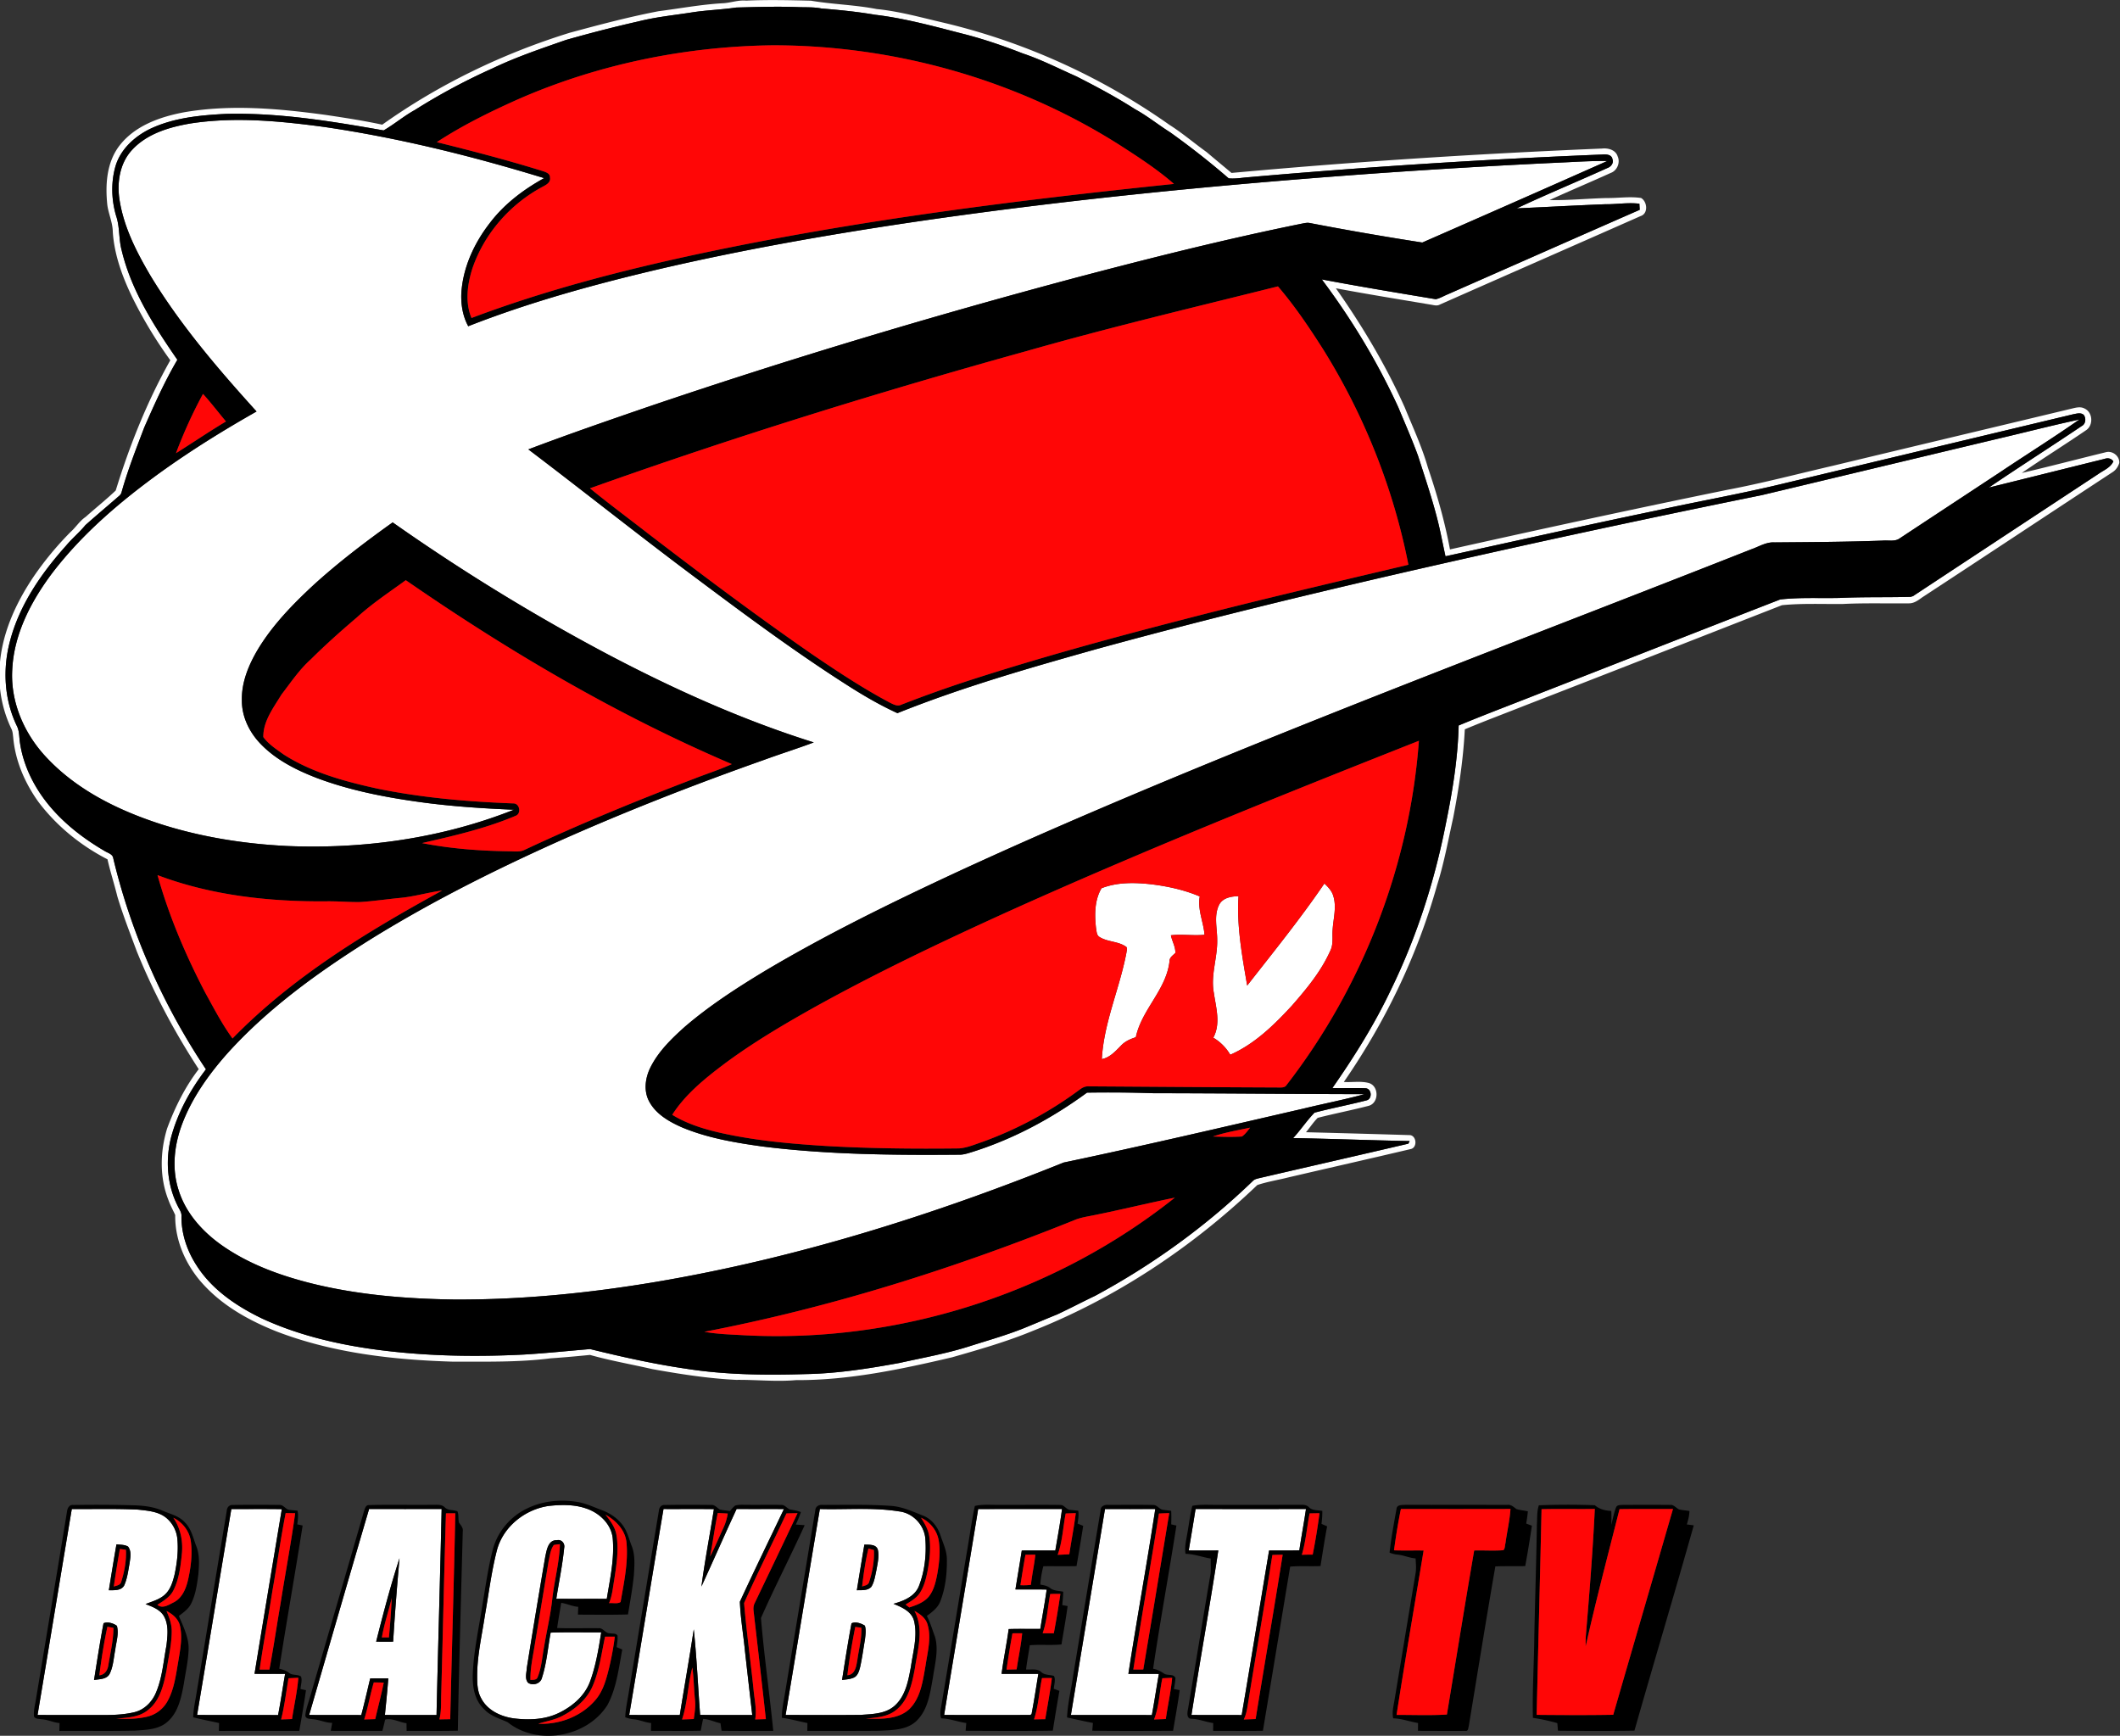 <svg width="200mm" height="618.86" viewBox="0 0 200 163.74" xmlns="http://www.w3.org/2000/svg">
    <rect x="0" y="0" width="200" height="163.74" fill="#333333" stroke="none"/>
    <g fill="#fff">
        <path d="M68.1.31c.774-.017 1.512-.327 2.294-.252 2.041-.09 4.082-.044 6.121.008 2.05.351 4.145.387 6.19.788 2.167.214 4.266.817 6.38 1.303 7.6 1.809 14.838 5.104 21.22 9.607 1.235.78 2.344 1.735 3.53 2.585.777.662 1.565 1.309 2.347 1.964 11.627-1.069 23.283-1.813 34.945-2.3.573-.067 1.291.12 1.481.736.268.583-.044 1.348-.654 1.564-1.918.87-3.862 1.685-5.777 2.561 1.807.032 3.611-.148 5.418-.194 1.071.014 2.154-.163 3.22-.005.591.331.705 1.468-.04 1.707-6.31 2.789-12.63 5.557-18.938 8.347-.277.16-.589.046-.877.005-2.98-.502-5.963-.984-8.934-1.54 2.491 3.543 4.723 7.279 6.496 11.235.768 1.878 1.629 3.728 2.188 5.682.855 2.525 1.596 5.093 2.079 7.717 8.693-1.945 17.4-3.83 26.129-5.615 3.343-.63 6.635-1.498 9.948-2.265 7.468-1.795 14.94-3.57 22.41-5.362.452-.099.957-.289 1.4-.038.77.368.825 1.593.106 2.047-2 1.366-4.057 2.65-6.05 4.022 2.637-.614 5.261-1.307 7.895-1.948.636-.2 1.35.34 1.305 1.006-.108.342-.316.66-.622.855-5.996 3.93-11.97 7.894-17.967 11.82-.362.262-.749.555-1.214.565-2.091.026-4.184-.046-6.272.06-1.917.021-3.839-.075-5.748.114-8.071 3.156-16.139 6.323-24.22 9.453-1.9.754-3.815 1.467-5.7 2.256-.141 2.795-.56 5.567-1.091 8.314-.475 2.128-.858 4.28-1.518 6.364-1.86 6.637-4.887 12.92-8.804 18.587.785.054 1.599-.108 2.365.102.967.292.958 1.884-.022 2.15-1.593.413-3.212.726-4.807 1.134-.413.412-.73.91-1.106 1.356 3.28.083 6.557.174 9.835.274.618.108.677 1.2.027 1.318-3.827.903-7.662 1.77-11.49 2.662-.986.25-2.002.406-2.966.729-6.127 5.862-13.325 10.654-21.224 13.775-2.46 1.013-5.024 1.746-7.579 2.477-4.826 1.13-9.732 2.174-14.712 2.149-1.881.168-3.764-.046-5.646-.024-2.66-.13-5.299-.544-7.918-1.015-1.958-.45-3.939-.792-5.872-1.337-1.233.123-2.473.236-3.713.32-3.035.385-6.096.307-9.15.318-5.652-.168-11.386-.805-16.701-2.849-2.474-.982-4.88-2.298-6.731-4.243-1.734-1.792-2.875-4.227-2.837-6.745-.217-.47-.466-.925-.64-1.412-.848-2.144-.791-4.563-.124-6.75.737-1.986 1.685-3.91 2.983-5.594-2.295-3.52-4.277-7.245-5.854-11.142-.635-1.713-1.305-3.417-1.828-5.168-.285-1.168-.663-2.31-.925-3.485-2.525-1.297-4.795-3.14-6.51-5.409-1.288-1.792-2.199-3.898-2.387-6.11-.034-.262-.044-.533-.16-.773a11.671 11.671 0 0 1-1.13-5.644c.132-3.172 1.478-6.154 3.23-8.75a30.247 30.247 0 0 1 3.479-4.2c.5-.445.851-1.036 1.412-1.413.94-.84 1.93-1.626 2.842-2.493 1.309-4.25 2.966-8.408 5.15-12.287a41.23 41.23 0 0 1-3.626-6.02c-.916-1.91-1.656-3.945-1.8-6.074-.005-.874-.393-1.68-.514-2.537-.204-1.924-.075-4.04 1.154-5.628 1.47-1.895 3.865-2.721 6.141-3.144 4.406-.75 8.907-.337 13.305.26 1.784.266 3.57.54 5.334.92 5.374-3.825 11.393-6.718 17.686-8.671 2.775-.75 5.556-1.49 8.379-2.032 1.99-.254 3.967-.627 5.973-.747m1.353.4c-1.371.203-2.763.24-4.133.452-1.707.271-3.433.434-5.11.86-2.289.512-4.556 1.11-6.813 1.745-2.334.816-4.685 1.606-6.919 2.675a58.799 58.799 0 0 0-7.345 3.936c-1.03.565-1.928 1.337-2.942 1.923-4.902-.862-9.86-1.682-14.859-1.56-2.448.126-4.968.36-7.21 1.434-1.45.72-2.764 1.92-3.23 3.515-.433 1.522-.382 3.168.067 4.682.356 1.045.233 2.176.519 3.238.91 3.803 3.061 7.15 5.257 10.329-1.202 2.045-2.174 4.213-3.127 6.384-.76 2.005-1.549 4.005-2.129 6.071a.657.657 0 0 1-.226.373c-1.062.925-2.142 1.832-3.196 2.767-.56.688-1.254 1.254-1.82 1.937C3.91 54.068 1.846 57.04.95 60.451c-.71 2.632-.56 5.53.63 8.003.221.422.228.902.273 1.363.202 1.694.845 3.315 1.756 4.75 1.527 2.408 3.793 4.258 6.23 5.688.308.208.803.29.852.728 1.693 7.082 4.698 13.835 8.74 19.887-1.465 1.916-2.66 4.073-3.288 6.411-.546 2.148-.381 4.487.623 6.477.135.3.367.577.356.925-.031 1.659.519 3.298 1.419 4.68 1.464 2.31 3.818 3.883 6.243 5.043 3.129 1.436 6.5 2.278 9.896 2.79 4.87.72 9.81.83 14.72.582 2.093-.122 4.184-.343 6.273-.517 2.958.724 5.943 1.396 8.962 1.838 3.765.6 7.591.634 11.394.52 2.969-.052 5.91-.518 8.828-1.05 2.216-.493 4.458-.887 6.626-1.581 1.842-.586 3.712-1.105 5.495-1.857.922-.378 1.838-.769 2.76-1.142 1.205-.562 2.382-1.185 3.583-1.757 5.417-2.922 10.453-6.56 14.881-10.839.146-.15.358-.198.555-.248 4.701-1.092 9.408-2.163 14.108-3.262.031-.06.092-.186.124-.247-3.665-.066-7.325-.215-10.99-.28.707-.767 1.287-1.653 2.014-2.398 1.632-.428 3.295-.741 4.928-1.166.543-.155.466-1.096-.106-1.133-1.046-.047-2.091.005-3.137-.024 2.082-2.98 4.015-6.075 5.568-9.365 2.375-4.886 4.058-10.105 5.108-15.434.638-3.094 1.159-6.234 1.236-9.399 2.487-1.037 5.013-1.983 7.519-2.976 7.607-2.965 15.205-5.955 22.813-8.913 1.852-.21 3.731-.1 5.596-.143 2.232-.103 4.47-.045 6.705-.103.056-.018.166-.049.222-.065 5.822-3.84 11.647-7.677 17.473-11.513.506-.36 1.165-.602 1.437-1.205-.203-.278-.514-.344-.827-.234-3.642.901-7.281 1.81-10.923 2.71 2.894-1.968 5.852-3.845 8.755-5.801.389-.193.442-.727.199-1.055-.276-.246-.666-.12-.983-.063-9.062 2.165-18.122 4.333-27.182 6.498-4.033.984-8.127 1.699-12.18 2.592-6.636 1.378-13.248 2.861-19.867 4.31-.251-1.121-.455-2.252-.734-3.366-.517-2.058-1.2-4.07-1.848-6.09-.564-1.552-1.232-3.061-1.864-4.586-1.958-4.273-4.4-8.319-7.221-12.076 3.574.675 7.163 1.27 10.751 1.867.403-.088.762-.314 1.143-.468 6.033-2.653 12.06-5.323 18.098-7.966a23.436 23.436 0 0 1-.031-.573c-1.079-.135-2.152.064-3.23.048-2.781.108-5.56.264-8.341.389 2.823-1.326 5.708-2.52 8.552-3.806.334-.116.616-.464.478-.83-.08-.47-.625-.47-.994-.441a710.326 710.326 0 0 0-33.26 2.133c-.648.04-1.306.179-1.952.112a75.04 75.04 0 0 0-5.53-4.346c-1.116-.705-2.146-1.544-3.308-2.178-1.779-1.14-3.644-2.134-5.525-3.09-1.677-.743-3.315-1.586-5.057-2.166-1.89-.74-3.812-1.398-5.782-1.889-2.7-.694-5.402-1.436-8.175-1.763C80.866 1.102 79.18.939 77.49.8c-.76-.152-1.536-.096-2.304-.134C73.276.6 71.363.66 69.452.71z"/>
        <path d="M17.949 11.65c4.19-.652 8.453-.235 12.628.323 7.036 1.031 13.96 2.748 20.755 4.83-1.955 1.082-3.778 2.455-5.134 4.25-1.481 1.908-2.539 4.214-2.679 6.648-.039 1.055.143 2.138.653 3.072 5.954-2.334 12.143-4.016 18.366-5.469 7.541-1.743 15.167-3.09 22.82-4.238 14.58-2.168 29.262-3.613 43.962-4.676 6.115-.434 12.232-.8 18.355-1.077 1.317-.064 2.637-.143 3.957-.125-5.81 2.583-11.631 5.14-17.453 7.691a298.939 298.939 0 0 1-10.643-1.846c-.265-.046-.527.033-.783.077-7.141 1.45-14.21 3.227-21.255 5.085C87.842 29.838 74.296 33.9 60.914 38.45c-3.704 1.277-7.408 2.552-11.07 3.942 5.18 3.92 10.258 7.977 15.462 11.868 4.92 3.683 9.857 7.362 15.056 10.648 1.386.868 2.809 1.685 4.3 2.364 6.113-2.45 12.457-4.266 18.79-6.046 13.738-3.77 27.623-6.979 41.533-10.046a1396.949 1396.949 0 0 1 21.22-4.474c7.393-1.762 14.786-3.535 22.18-5.298 2.597-.604 5.179-1.276 7.785-1.836-2.457 1.718-5.006 3.31-7.497 4.98-3.149 2.076-6.301 4.148-9.449 6.228-.465.34-1.08.161-1.613.216-3.395.126-6.795.141-10.192.17-.8-.054-1.495.407-2.224.658-18.907 7.461-37.943 14.606-56.695 22.459-6.176 2.591-12.325 5.251-18.404 8.068-6.082 2.834-12.121 5.787-17.894 9.215-2.639 1.593-5.24 3.273-7.584 5.281-1.241 1.11-2.475 2.3-3.235 3.803-.513 1-.69 2.259-.127 3.276.644 1.185 1.876 1.887 3.07 2.414 2.407 1.011 5.004 1.445 7.575 1.806 6.155.77 12.37.83 18.567.777.413.014.81-.122 1.202-.241 3.917-1.224 7.576-3.192 10.878-5.613 2.082-.027 4.168-.022 6.25.054 6.645.01 13.29.077 19.932.091-1.909.522-3.859.897-5.784 1.367-7.524 1.732-15.045 3.497-22.602 5.084-12.4 4.989-25.238 9.019-38.435 11.254-6.309 1.061-12.7 1.703-19.101 1.666-4.46-.065-8.941-.426-13.285-1.485-2.851-.706-5.673-1.698-8.138-3.319-2.024-1.318-3.816-3.18-4.541-5.532-.663-2.044-.4-4.279.354-6.26.936-2.455 2.486-4.623 4.215-6.58 3.796-4.222 8.438-7.581 13.219-10.6 5.718-3.574 11.756-6.612 17.9-9.377 6.402-2.862 12.937-5.414 19.546-7.751 1.556-.57 3.141-1.064 4.693-1.648-6.764-2.125-13.253-5.045-19.516-8.351a189.502 189.502 0 0 1-20.21-12.404c-2.562 1.828-5.072 3.736-7.404 5.85-1.983 1.837-3.903 3.797-5.31 6.124-.868 1.461-1.56 3.113-1.512 4.844-.003 1.538.723 3.006 1.784 4.094 1.451 1.503 3.362 2.457 5.29 3.201 3.143 1.18 6.46 1.822 9.778 2.276 2.922.403 5.866.591 8.811.716-6.757 2.68-14.11 3.723-21.357 3.424-4.041-.198-8.076-.828-11.935-2.057-3.988-1.287-7.914-3.202-10.81-6.303-2.062-2.182-3.377-5.147-3.23-8.182.135-3.434 1.8-6.594 3.834-9.283 2.856-3.715 6.47-6.768 10.255-9.497 2.874-2.061 5.887-3.925 8.963-5.67-3.63-4.008-7.175-8.145-9.99-12.78-1.295-2.194-2.494-4.52-2.917-7.06-.292-1.675-.025-3.564 1.174-4.846 1.407-1.524 3.497-2.137 5.48-2.48z"/>
        <path d="M103.918 83.79c1.504-.592 3.184-.55 4.767-.366 1.538.193 3.07.533 4.5 1.141-.227 1.237.353 2.397.449 3.612-1.055.11-2.116-.076-3.171.05.108.561.442 1.081.418 1.665-.236.243-.57.428-.553.816-.314 2.684-2.627 4.532-3.176 7.136-.514.166-1.025.388-1.398.791-.52.527-1.044 1.124-1.809 1.274.193-3.465 1.687-6.666 2.323-10.047.017-.196.147-.483-.094-.594-.734-.483-1.69-.41-2.433-.873-.298-.16-.28-.544-.341-.831-.143-1.267-.148-2.645.518-3.775zM117.66 92.972c2.474-3.17 5.018-6.3 7.282-9.631.346.33.699.69.837 1.165.337 1.055.003 2.15-.06 3.22-.052.66.091 1.36-.226 1.974-.862 1.933-2.23 3.579-3.611 5.159-1.68 1.825-3.518 3.626-5.819 4.637a4.508 4.508 0 0 0-1.6-1.609c.718-1.329.25-2.841.049-4.237-.314-1.669.354-3.309.318-4.98.006-1.108-.34-2.297.191-3.338.348-.65 1.15-.782 1.82-.792-.179 2.839.343 5.646.818 8.432zM51.802 142.053c1.168-.12 2.389-.145 3.511.25 1.228.41 2.342 1.453 2.49 2.79.177 1.928-.253 3.837-.559 5.73-1.587-.01-3.175.007-4.763-.009.252-1.593.581-3.176.743-4.78.099-.433-.24-.846-.69-.744-.835-.033-.96.955-1.096 1.57-.598 3.484-1.174 6.97-1.736 10.46-.016.463-.23 1.051.133 1.433.46.283 1.166.071 1.295-.487.445-1.378.556-2.839.818-4.257 1.59-.058 3.18-.013 4.77-.024-.246 1.563-.505 3.141-1.052 4.632-.511 1.395-1.729 2.403-3.044 3.014-1.296.596-2.771.638-4.165.466-1.213-.17-2.478-.759-3.061-1.89-.386-.685-.384-1.493-.38-2.253.022-1.883.453-3.724.73-5.577.365-2.049.612-4.121 1.133-6.138.59-2.234 2.666-3.878 4.923-4.186zM6.773 142.35c2.084.017 4.172-.046 6.255.056.922.102 1.936.174 2.678.795a2.964 2.964 0 0 1 1.033 2.039c.094 1.102-.038 2.215-.27 3.293-.168.684-.384 1.416-.928 1.902-.51.459-1.188.631-1.809.88.626.245 1.323.493 1.703 1.09.506.842.374 1.88.27 2.81-.285 1.488-.386 3.032-.985 4.44-.36.88-1.099 1.635-2.043 1.859-1.064.257-2.17.273-3.259.268-1.957-.006-3.917.01-5.874-.008 1.087-6.472 2.142-12.95 3.229-19.424m4.213 3.334c-.252 1.44-.484 2.884-.718 4.329.49-.012 1.14.055 1.436-.433.307-.664.389-1.406.522-2.119.069-.52.202-1.12-.147-1.572-.328-.191-.728-.165-1.093-.205m-1.218 7.437c-.34 1.778-.611 3.57-.897 5.358.5-.09 1.18-.052 1.464-.563.356-.711.385-1.526.538-2.294.088-.743.362-1.513.154-2.256-.34-.25-.869-.404-1.259-.245zM21.825 142.35c1.587.007 3.174-.016 4.76.012-.861 5.176-1.727 10.353-2.573 15.532.962.008 1.923-.003 2.884.007-.224 1.294-.41 2.597-.663 3.887-2.546-.02-5.093.006-7.638-.014 1.087-6.472 2.14-12.952 3.23-19.424zM34.82 142.346c2.282.007 4.563.002 6.844.002-.142 6.478-.336 12.955-.482 19.434-1.624-.005-3.248.006-4.871-.006.116-1.151.235-2.302.322-3.455-.57-.002-1.14-.008-1.71.01-.272 1.153-.539 2.308-.841 3.456-1.638-.015-3.277.003-4.915-.011 1.88-6.477 3.751-12.959 5.653-19.43m.666 12.514c.535.004 1.07.003 1.604.001.158-2.625.366-5.25.6-7.87-.843 2.588-1.54 5.228-2.204 7.869zM62.594 142.348c1.585.01 3.171-.013 4.756.01-.384 2.435-.856 4.859-1.177 7.302 1.118-2.432 2.188-4.886 3.318-7.314 1.488.008 2.977-.001 4.466.005-1.39 2.911-2.806 5.816-4.157 8.744.058 1.562.334 3.119.483 4.679.224 2.003.455 4.005.683 6.006-1.638-.006-3.277.018-4.915-.012-.207-2.69-.32-5.39-.602-8.071-.408 2.699-.887 5.386-1.317 8.082-1.59.001-3.184.01-4.773-.005 1.093-6.472 2.138-12.954 3.235-19.426zM77.345 142.348c2.486.07 4.998-.17 7.464.223 1.342.15 2.43 1.329 2.494 2.672.099 1.475-.075 3.002-.618 4.384-.393.985-1.451 1.396-2.395 1.662.785.323 1.715.71 1.944 1.624.345 1.433-.099 2.89-.298 4.312-.24 1.285-.487 2.715-1.497 3.645-.864.808-2.125.818-3.234.898-2.363.026-4.729.014-7.091.006 1.085-6.474 2.136-12.954 3.23-19.426m4.2 3.36c-.24 1.433-.478 2.868-.71 4.303.46-.017 1.027.054 1.368-.327.292-.47.356-1.035.477-1.563.106-.627.276-1.274.142-1.91-.149-.563-.824-.485-1.277-.504m-1.213 7.424c-.333 1.776-.612 3.563-.892 5.347.377-.058.777-.07 1.128-.237.375-.185.482-.63.582-.999.188-.865.306-1.741.454-2.613.046-.423.124-.868-.015-1.279-.348-.224-.881-.401-1.257-.22zM92.281 142.351c2.637-.005 5.275 0 7.911-.003-.17 1.31-.41 2.611-.633 3.914-1.055-.002-2.11-.006-3.165.003-.19 1.224-.4 2.445-.598 3.668.982.01 1.965-.01 2.948.014-.174 1.24-.407 2.47-.602 3.709-.994.01-1.989-.016-2.983.016-.191 1.413-.486 2.812-.67 4.227 1.156-.001 2.313-.006 3.468.002-.208 1.263-.398 2.531-.64 3.788l-.11.088c-2.712.006-5.426.006-8.138 0 1.062-6.477 2.154-12.949 3.212-19.426zM104.244 142.351c1.582-.005 3.164.005 4.745-.006-.794 5.191-1.735 10.361-2.538 15.553.96.003 1.92-.008 2.878.006-.232 1.291-.421 2.592-.663 3.883-2.545-.015-5.092.001-7.638-.008 1.069-6.477 2.15-12.951 3.216-19.428zM112.79 142.348c3.472.002 6.944.005 10.416-.002-.19 1.305-.435 2.598-.628 3.902-.952.028-1.903.001-2.853.016-.864 5.174-1.702 10.351-2.585 15.523-1.58-.018-3.158.006-4.738-.013.813-5.177 1.746-10.336 2.533-15.517-.931.005-1.86.005-2.792 0 .221-1.302.44-2.605.647-3.909z"/>
    </g>
    <path d="M69.452.71C71.363.66 73.275.6 75.186.666 75.954.704 76.73.648 77.49.8c1.689.14 3.375.302 5.046.59 2.773.328 5.475 1.07 8.175 1.764 1.97.49 3.892 1.149 5.782 1.889 1.742.58 3.38 1.423 5.057 2.166 1.88.956 3.746 1.95 5.525 3.09 1.162.634 2.192 1.473 3.308 2.178a75.04 75.04 0 0 1 5.53 4.346c.646.067 1.304-.073 1.951-.112a710.326 710.326 0 0 1 33.261-2.133c.369-.028.914-.03.994.44.138.367-.144.715-.478.831-2.844 1.286-5.73 2.48-8.552 3.806 2.78-.125 5.56-.28 8.342-.389 1.077.016 2.15-.183 3.229-.048.008.19.019.382.031.573-6.038 2.643-12.065 5.313-18.098 7.966-.381.154-.74.38-1.143.468-3.588-.598-7.177-1.192-10.751-1.867 2.821 3.757 5.263 7.803 7.221 12.076.632 1.525 1.3 3.034 1.864 4.586.647 2.02 1.33 4.032 1.848 6.09.279 1.114.483 2.245.734 3.365 6.62-1.448 13.23-2.93 19.866-4.309 4.054-.893 8.148-1.608 12.181-2.592 9.06-2.165 18.12-4.333 27.182-6.498.317-.056.707-.183.983.063.243.328.19.862-.2 1.055-2.902 1.956-5.86 3.833-8.754 5.801 3.642-.9 7.281-1.809 10.923-2.71.313-.11.624-.044.827.234-.272.603-.93.845-1.437 1.205a22405.76 22405.76 0 0 0-17.473 11.513 11.88 11.88 0 0 0-.222.065c-2.234.058-4.473 0-6.705.103-1.865.042-3.744-.067-5.596.143-7.608 2.958-15.206 5.948-22.813 8.913-2.506.993-5.032 1.939-7.52 2.976-.076 3.165-.597 6.305-1.235 9.399-1.05 5.33-2.733 10.548-5.108 15.434-1.553 3.29-3.486 6.386-5.568 9.365 1.046.029 2.091-.023 3.137.024.572.037.649.978.106 1.133-1.633.425-3.296.738-4.928 1.166-.727.745-1.307 1.63-2.014 2.399 3.665.064 7.325.213 10.99.279-.032.06-.093.186-.124.247-4.7 1.1-9.407 2.17-14.108 3.262-.197.05-.409.097-.555.248-4.428 4.28-9.464 7.917-14.881 10.84-1.201.571-2.378 1.194-3.582 1.756-.923.373-1.839.764-2.76 1.142-1.784.752-3.654 1.27-5.496 1.857-2.168.694-4.41 1.088-6.626 1.582-2.917.531-5.86.997-8.828 1.05-3.803.113-7.63.078-11.394-.52-3.02-.443-6.004-1.115-8.962-1.84-2.09.175-4.18.396-6.273.518-4.91.248-9.85.138-14.72-.581-3.395-.513-6.767-1.355-9.896-2.79-2.425-1.16-4.78-2.734-6.243-5.043-.9-1.383-1.45-3.022-1.419-4.68.011-.349-.22-.626-.356-.926-1.004-1.99-1.169-4.33-.623-6.477.628-2.338 1.823-4.495 3.288-6.41-4.042-6.053-7.047-12.806-8.74-19.888-.049-.438-.544-.52-.851-.728-2.438-1.43-4.704-3.28-6.231-5.687-.91-1.436-1.554-3.057-1.756-4.751-.045-.461-.052-.94-.273-1.363C.39 65.981.24 63.083.95 60.451c.897-3.411 2.96-6.383 5.287-8.979.566-.683 1.26-1.25 1.82-1.937 1.054-.935 2.134-1.842 3.196-2.767a.657.657 0 0 0 .226-.373c.58-2.066 1.369-4.066 2.129-6.07.953-2.172 1.925-4.34 3.127-6.385-2.196-3.18-4.347-6.526-5.257-10.329-.286-1.062-.163-2.193-.52-3.238-.448-1.514-.5-3.16-.065-4.682.465-1.594 1.78-2.795 3.229-3.514 2.242-1.074 4.762-1.31 7.21-1.435 5-.122 9.957.698 14.859 1.56 1.014-.586 1.912-1.358 2.942-1.923a58.799 58.799 0 0 1 7.345-3.936c2.234-1.07 4.585-1.86 6.92-2.675a129.068 129.068 0 0 1 6.812-1.744c1.677-.427 3.403-.59 5.11-.86 1.37-.212 2.762-.25 4.133-.454M48.805 9.396c-2.615 1.17-5.2 2.443-7.6 4.014 3.36.83 6.71 1.707 10.016 2.734.288.099.68.222.666.6.086.45-.337.685-.671.858-3.077 1.635-5.54 4.437-6.659 7.746-.467 1.488-.694 3.171-.075 4.65 7.025-2.65 14.314-4.53 21.649-6.095 14.717-3.127 29.666-5 44.62-6.554-1.622-1.417-3.445-2.59-5.253-3.752-9.693-6.115-21.147-9.322-32.594-9.325-8.266.103-16.525 1.793-24.099 5.124M17.95 11.65c-1.983.343-4.073.956-5.48 2.48-1.2 1.282-1.466 3.17-1.174 4.846.423 2.54 1.622 4.866 2.917 7.06 2.815 4.635 6.36 8.772 9.99 12.78-3.076 1.745-6.089 3.609-8.963 5.67-3.784 2.729-7.399 5.782-10.255 9.497-2.035 2.689-3.7 5.849-3.834 9.283-.147 3.035 1.168 6 3.23 8.182 2.896 3.1 6.822 5.016 10.81 6.303 3.86 1.23 7.894 1.86 11.935 2.057 7.247.3 14.6-.743 21.357-3.424-2.945-.125-5.889-.313-8.81-.716-3.32-.454-6.636-1.096-9.779-2.276-1.928-.744-3.839-1.698-5.29-3.2-1.061-1.089-1.787-2.557-1.784-4.095-.049-1.73.644-3.383 1.513-4.844 1.406-2.327 3.326-4.287 5.309-6.124 2.332-2.114 4.842-4.022 7.403-5.85 6.47 4.548 13.222 8.7 20.211 12.404 6.263 3.306 12.752 6.226 19.516 8.351-1.552.584-3.137 1.077-4.693 1.648-6.609 2.337-13.144 4.889-19.545 7.751-6.145 2.765-12.183 5.803-17.901 9.377-4.781 3.019-9.423 6.378-13.219 10.6-1.729 1.957-3.28 4.125-4.215 6.58-.754 1.981-1.017 4.216-.354 6.26.725 2.352 2.517 4.214 4.54 5.532 2.466 1.62 5.288 2.613 8.14 3.319 4.343 1.06 8.824 1.42 13.284 1.485 6.401.037 12.792-.605 19.101-1.666 13.197-2.235 26.035-6.265 38.435-11.254 7.557-1.587 15.078-3.352 22.602-5.084 1.925-.47 3.875-.845 5.784-1.367-6.643-.014-13.287-.081-19.932-.09a125.879 125.879 0 0 0-6.25-.055c-3.302 2.421-6.96 4.389-10.878 5.613-.392.119-.789.255-1.202.241-6.197.053-12.412-.006-18.567-.777-2.571-.36-5.168-.795-7.575-1.806-1.194-.527-2.426-1.229-3.07-2.414-.563-1.017-.386-2.276.127-3.276.76-1.503 1.994-2.693 3.235-3.803 2.343-2.008 4.945-3.688 7.584-5.28 5.773-3.429 11.812-6.382 17.894-9.216 6.079-2.817 12.228-5.477 18.404-8.068 18.752-7.853 37.788-14.998 56.695-22.46.729-.25 1.423-.71 2.224-.658 3.397-.028 6.797-.043 10.192-.169.533-.055 1.148.124 1.613-.216 3.148-2.08 6.3-4.152 9.45-6.228 2.49-1.67 5.039-3.262 7.496-4.98-2.606.56-5.188 1.232-7.785 1.836-7.394 1.763-14.787 3.536-22.18 5.298a1396.949 1396.949 0 0 0-21.22 4.474c-13.91 3.067-27.795 6.276-41.532 10.046-6.334 1.78-12.678 3.596-18.791 6.046-1.491-.68-2.914-1.496-4.3-2.364-5.2-3.286-10.135-6.965-15.056-10.648-5.204-3.89-10.281-7.947-15.462-11.868 3.662-1.39 7.366-2.665 11.07-3.942 13.382-4.55 26.928-8.613 40.584-12.256 7.044-1.858 14.114-3.635 21.255-5.085.256-.044.518-.123.783-.077 3.536.68 7.086 1.295 10.643 1.846a3593.195 3593.195 0 0 0 17.453-7.691c-1.32-.018-2.64.06-3.957.125-6.123.278-12.24.643-18.355 1.077-14.7 1.063-29.382 2.508-43.962 4.676-7.653 1.149-15.279 2.495-22.82 4.238-6.223 1.453-12.412 3.135-18.366 5.47-.51-.935-.692-2.018-.653-3.073.14-2.434 1.198-4.74 2.68-6.648 1.355-1.795 3.178-3.168 5.133-4.25-6.795-2.082-13.719-3.799-20.755-4.83-4.175-.558-8.438-.975-12.628-.323m78.875 21.473c-13.863 3.845-27.616 8.106-41.167 12.94 1.81 1.481 3.694 2.873 5.54 4.312 5.101 3.908 10.243 7.77 15.533 11.422 2.356 1.598 4.736 3.171 7.254 4.502.322.158.692.36 1.048.176a117.93 117.93 0 0 1 6.469-2.31c6.561-2.122 13.217-3.945 19.894-5.666 7.128-1.857 14.304-3.53 21.474-5.224-1.408-7.18-4.162-14.092-8.032-20.3-1.312-2.064-2.682-4.105-4.276-5.96-7.926 1.98-15.88 3.866-23.737 6.108M19.15 37.158a44.712 44.712 0 0 0-2.548 5.594c1.577-.989 3.117-2.04 4.715-2.994-.724-.865-1.407-1.765-2.167-2.6M33.683 58.23c-1.493 1.27-2.959 2.575-4.351 3.958-1.085.967-1.895 2.186-2.778 3.33-.746 1.236-1.733 2.5-1.713 4.01.5.685 1.237 1.152 1.917 1.643 2.668 1.709 5.776 2.547 8.84 3.22 4.225.866 8.537 1.235 12.84 1.396.6-.001.767.969.202 1.171-2.829 1.198-5.84 1.889-8.826 2.572 2.688.526 5.427.734 8.162.773.51-.006 1.06.1 1.534-.144 5.239-2.456 10.598-4.654 16.005-6.714 1.172-.46 2.378-.841 3.525-1.365-10.852-4.633-21.066-10.651-30.76-17.35-1.556 1.134-3.17 2.199-4.597 3.5M94.7 86.175c-6.07 2.764-12.098 5.635-17.93 8.875-2.94 1.65-5.85 3.37-8.551 5.392-1.79 1.356-3.576 2.808-4.802 4.719 1.369.841 2.924 1.327 4.48 1.686 3.29.746 6.66 1.047 10.021 1.256 4.178.24 8.363.277 12.545.229.784-.055 1.516-.381 2.254-.627a35.91 35.91 0 0 0 9.168-4.94c.23-.172.497-.3.792-.288 6.013.038 12.026.085 18.04.108.242.006.522-.003.662-.24 7.195-9.3 11.613-20.733 12.479-32.464-13.147 5.2-26.275 10.466-39.158 16.294m-79.84-3.622c1.076 3.843 2.652 7.54 4.496 11.074.812 1.47 1.588 2.975 2.579 4.334 5.671-5.823 12.698-10.076 19.78-13.954-1.346.176-2.655.58-4.01.698-1.227.122-2.448.3-3.678.384-1.098.025-2.193-.088-3.292-.065-5.372.04-10.82-.56-15.874-2.471m99.566 24.656c.91.027 1.828.06 2.737-.001.316-.217.537-.538.771-.834-1.174.252-2.373.448-3.508.835m-11.296 7.438c-.558.113-1.125.2-1.66.403-11.323 4.565-23.023 8.28-35.022 10.58 1.248.226 2.522.256 3.787.328 14.506.76 29.23-3.936 40.598-12.982-2.574.525-5.127 1.155-7.703 1.671zM49.711 142.304c1.444-.712 3.116-.884 4.696-.633.86.125 1.643.519 2.45.815.776.298 1.491.8 1.961 1.492.392.568.535 1.256.789 1.887.326.848.247 1.778.197 2.667-.119 1.263-.357 2.51-.558 3.763-1.574.044-3.149.02-4.723.016.008-.25.02-.494.029-.738-.559-.032-1.06-.297-1.607-.375-.132.792-.267 1.582-.386 2.376 1.297.052 2.594 0 3.89.02.45-.067.651.504 1.095.476.235.058.566-.035.712.218.036.363-.041.727-.08 1.089.175.074.352.15.53.229-.342 1.77-.535 3.63-1.404 5.242-1.924 3.034-6.607 3.87-9.42 1.605-.775-.345-1.637-.582-2.224-1.237-.886-.825-1.096-2.104-1.057-3.259.082-2.252.596-4.455.928-6.674.288-1.68.517-3.372.942-5.024.415-1.715 1.652-3.196 3.24-3.955m2.091-.25c-2.257.307-4.332 1.95-4.923 4.185-.52 2.017-.768 4.09-1.132 6.138-.278 1.853-.709 3.694-.73 5.577-.005.76-.007 1.567.379 2.252.583 1.132 1.848 1.722 3.061 1.89 1.394.173 2.869.131 4.165-.465 1.315-.611 2.533-1.619 3.044-3.014.547-1.49.806-3.07 1.052-4.632-1.59.011-3.18-.034-4.77.024-.262 1.418-.373 2.88-.818 4.257-.129.558-.836.77-1.295.487-.362-.382-.149-.97-.133-1.434.562-3.49 1.138-6.975 1.736-10.458.137-.616.26-1.604 1.096-1.57.45-.103.789.31.69.742-.162 1.605-.49 3.188-.743 4.781 1.588.016 3.176-.002 4.763.01.306-1.894.736-3.803.559-5.731-.148-1.337-1.262-2.38-2.49-2.79-1.122-.395-2.343-.37-3.51-.25m5.315.828c.456.569.915 1.177 1.037 1.917.24 1.425-.003 2.873-.218 4.287-.124.721-.188 1.466-.48 2.144.355-.043.778.09 1.089-.108.315-1.829.724-3.686.562-5.553-.088-1.2-.989-2.13-1.99-2.687m-4.87 2.86c-.328.449-.377 1.027-.496 1.556-.436 2.65-.878 5.3-1.317 7.951-.174 1.07-.415 2.137-.393 3.226.247-.02.594.027.683-.279.375-.915.423-1.923.61-2.885.245-1.472.593-2.928.76-4.413.187-1.75.677-3.464.726-5.23a4.964 4.964 0 0 0-.572.075m4.832 8.648c-.337 1.586-.54 3.225-1.2 4.724-.563 1.252-1.674 2.162-2.875 2.773-.698.364-1.484.478-2.227.716 2.053.097 4.161-.727 5.472-2.335.669-.823.945-1.87 1.197-2.878.23-.991.431-1.991.552-3.002-.307-.002-.613 0-.919.002zM6.318 142.611c.033-.324.205-.694.596-.642a125.49 125.49 0 0 1 5.644.028c.938.022 1.89.128 2.76.501.739.325 1.596.497 2.146 1.137.6.607.76 1.467 1.06 2.234.326.829.26 1.741.191 2.613-.119.932-.247 1.89-.66 2.746-.244.527-.733.865-1.18 1.21.44 1.056 1 2.141.912 3.32-.053 1.028-.29 2.035-.439 3.052-.242 1.29-.517 2.73-1.569 3.627-.837.727-2.008.745-3.056.814-2.373.058-4.748.007-7.123.028.005-.25.013-.496.019-.742-.58-.042-1.107-.326-1.687-.355-.247-.047-.558-.007-.72-.243-.071-.59.118-1.168.197-1.747.973-5.859 1.953-11.718 2.909-17.58m.455-.262c-1.087 6.473-2.142 12.952-3.23 19.424 1.958.017 3.918.002 5.875.008 1.09.005 2.195-.011 3.26-.268.943-.224 1.681-.98 2.042-1.86.599-1.407.7-2.95.986-4.438.103-.932.235-1.97-.271-2.811-.38-.597-1.077-.845-1.703-1.09.621-.249 1.3-.421 1.81-.88.543-.486.76-1.218.927-1.902.232-1.078.364-2.191.27-3.293a2.964 2.964 0 0 0-1.033-2.04c-.742-.62-1.756-.692-2.678-.794-2.083-.102-4.17-.04-6.255-.056m9.579.824c.705 1.02.937 2.27.796 3.492-.113 1.137-.267 2.31-.782 3.344-.31.64-.947 1-1.518 1.375.488.415 1.087-.015 1.558-.242.79-.414 1.145-1.295 1.334-2.117.265-1.176.42-2.402.265-3.604-.119-.975-.779-1.823-1.653-2.248m-.642 8.795c.256.605.496 1.235.49 1.906 0 1.239-.305 2.45-.485 3.671-.265 1.345-.594 2.836-1.72 3.737-.835.712-1.982.75-3.02.837.967.044 1.95.044 2.897-.18a2.97 2.97 0 0 0 1.892-1.393c.664-1.154.823-2.502 1.048-3.79.182-1.112.417-2.262.167-3.382-.148-.661-.69-1.116-1.269-1.406zM21.397 142.495c.016-.304.243-.56.563-.526 1.464-.029 2.931-.02 4.397-.005.343-.024.531.317.82.437.293.06.592.07.89.102.1.427.031.864-.02 1.293.127.027.379.08.504.108-.702 4.509-1.51 9.001-2.21 13.51.337.068.662.187.938.396.32.26.797.102 1.119.34.13.375-.025.787-.047 1.176l.514.114c-.18 1.282-.41 2.557-.629 3.833-2.528.01-5.056-.002-7.586.006.004-.25.01-.497.017-.742-.815-.18-1.635-.335-2.442-.542.022-.78.2-1.542.321-2.31.95-5.731 1.898-11.462 2.851-17.19m.428-.145c-1.09 6.472-2.143 12.952-3.23 19.424 2.545.02 5.092-.006 7.638.014.252-1.29.439-2.593.663-3.887-.96-.01-1.922.001-2.884-.007.846-5.179 1.712-10.356 2.574-15.532-1.587-.028-3.174-.005-4.76-.012m5.125.382c-.48 2.442-.821 4.913-1.256 7.364-.385 2.469-.846 4.925-1.202 7.399.307-.003.615-.005.923-.003.386-2.063.689-4.14 1.046-6.208.45-2.848.989-5.683 1.384-8.54-.3-.006-.597-.009-.895-.012m.268 15.583c-.227 1.294-.373 2.606-.7 3.884.344-.013.687-.024 1.03-.038.19-1.298.496-2.582.593-3.89-.309.012-.616.026-.923.044zM34.334 142.57c.097-.242.152-.625.494-.59 1.978-.065 3.962.001 5.942-.03.401.019.87-.079 1.185.238.318.323.803.22 1.198.373.142.334.058.718.147 1.07.172.253.419.496.357.836-.164 6.264-.35 12.526-.467 18.791-1.608.041-3.218.007-4.828.02-.006-.245-.009-.485-.012-.725-.684-.083-1.309-.502-2.018-.343-.075.356-.164.711-.258 1.066-1.623 0-3.245.006-4.867-.005.042-.252.088-.5.133-.75-.64 0-1.216-.31-1.85-.347-.243-.052-.627 0-.686-.323.047-.652.315-1.265.481-1.892 1.682-5.797 3.372-11.592 5.049-17.388m.486-.225c-1.902 6.471-3.773 12.953-5.653 19.43 1.638.014 3.277-.004 4.915.01.302-1.147.569-2.302.841-3.454.57-.019 1.14-.013 1.71-.011-.087 1.153-.206 2.304-.322 3.455 1.623.012 3.247.001 4.871.006.146-6.479.34-12.956.482-19.434-2.281 0-4.562.005-6.844-.002m7.251.41c-.172 5.641-.29 11.282-.442 16.925-.038.837.035 1.692-.179 2.513.342-.01.682-.016 1.024-.017.149-6.475.351-12.95.478-19.425-.295-.001-.588 0-.88.004m-6.807 15.946c-.346 1.152-.542 2.345-.906 3.495l1.04-.034c.264-1.15.573-2.287.802-3.442a46.82 46.82 0 0 0-.936-.02zM62.16 142.503c.024-.296.232-.572.557-.533 1.464-.031 2.93-.02 4.395-.006.342-.025.54.3.82.44.305.063.619.087.928.137.16-.18.304-.381.504-.52.383-.11.792-.059 1.187-.07 1.047.02 2.096-.02 3.143.013.392-.035.577.422.953.448.307.05.616.107.909.224a9.762 9.762 0 0 1-.483 1.18c.28.018.56.037.84.059-1.335 2.936-2.82 5.809-4.124 8.756.295 3.552.806 7.093 1.16 10.642-1.625.001-3.25.017-4.875-.008-.036-.239-.07-.472-.103-.706-.552-.12-1.068-.385-1.64-.412-.081.368-.153.74-.22 1.113-1.567.038-3.133.006-4.699.017.004-.249.01-.495.016-.74-.581-.047-1.11-.323-1.691-.359a2.9 2.9 0 0 1-.753-.19c.032-.778.206-1.539.328-2.305.945-5.728 1.9-11.454 2.848-17.18m.434-.155c-1.097 6.472-2.142 12.954-3.235 19.426 1.59.014 3.182.006 4.773.005.43-2.696.91-5.383 1.317-8.082.282 2.682.395 5.38.602 8.07 1.638.03 3.277.007 4.915.013-.228-2.001-.459-4.003-.683-6.006-.149-1.56-.425-3.117-.483-4.68 1.351-2.927 2.767-5.832 4.157-8.743-1.489-.006-2.978.003-4.466-.005-1.13 2.428-2.2 4.882-3.318 7.314.321-2.443.793-4.867 1.177-7.301-1.585-.024-3.17-.002-4.756-.011m5.118.378c-.283 1.359-.459 2.738-.722 4.102.451-.86.816-1.764 1.23-2.641a5.32 5.32 0 0 0 .437-1.411c-.316-.02-.631-.036-.945-.05m6.482.039c-1.326 2.82-2.728 5.61-3.997 8.453.229 2.72.611 5.432.892 8.15.08.94.323 1.886.155 2.83.335-.012.672-.023 1.008-.032-.375-3.4-.767-6.798-1.159-10.195-.03-.257-.014-.519.105-.75 1.35-2.824 2.712-5.642 4.038-8.478-.348.002-.696.01-1.042.022m-9.85 19.435c.368-.014.735-.026 1.103-.042.096-.613.188-1.23.115-1.85-.102-1.001-.109-2.012-.245-3.01-.43 1.612-.443 3.316-.973 4.902zM76.913 142.477c.01-.366.35-.555.684-.516 2.14.001 4.284-.055 6.42.09 1.088.059 2.079.541 3.08.924.786.32 1.353 1.036 1.615 1.828.248.76.625 1.503.616 2.323.014 1.321-.132 2.675-.614 3.914-.223.617-.767 1.015-1.272 1.392.322.631.518 1.315.768 1.976.356 1.259-.015 2.562-.195 3.819-.26 1.417-.444 3.008-1.518 4.074-.93.93-2.34.893-3.56.964-2.258.025-4.517.006-6.777.01.003-.249.009-.495.012-.738-.804-.158-1.591-.385-2.406-.492-.027-.75.154-1.483.273-2.216.957-5.784 1.921-11.568 2.874-17.352m.432-.129c-1.095 6.472-2.146 12.952-3.231 19.426 2.362.008 4.728.02 7.091-.006 1.109-.08 2.37-.09 3.234-.898 1.01-.93 1.257-2.36 1.497-3.645.2-1.422.643-2.88.298-4.312-.229-.914-1.159-1.301-1.944-1.624.944-.266 2.002-.677 2.395-1.662.543-1.382.717-2.909.618-4.384-.064-1.343-1.152-2.522-2.494-2.672-2.466-.392-4.978-.152-7.464-.223m9.547.823c.336.54.677 1.099.771 1.741.173 1.102.043 2.228-.163 3.316-.147.725-.332 1.47-.757 2.09-.327.466-.838.744-1.309 1.042l.347.272c.677-.216 1.395-.473 1.857-1.044.488-.624.652-1.423.798-2.182.176-1.028.29-2.09.115-3.122-.165-.93-.814-1.717-1.659-2.113m-.625 8.784c.923 1.706.304 3.65.042 5.438-.265 1.398-.583 2.966-1.757 3.903-.803.672-1.892.73-2.886.826 1.383.027 2.99.113 4.096-.873 1.099-1.066 1.293-2.677 1.55-4.11.184-1.287.58-2.627.187-3.914-.176-.604-.713-.978-1.232-1.27zM91.966 142.058c.74-.166 1.502-.093 2.254-.102 1.933.01 3.867-.019 5.802.01.388-.018.567.45.95.463.249.033.5.05.75.077.063.405.002.814-.066 1.217l.532.211a220.567 220.567 0 0 1-.63 3.8c-1.043.022-2.087 0-3.129.01a9.246 9.246 0 0 0-.287 1.733c.33.053.673.116.942.335.347.273.809.242 1.22.337-.011.42-.047.84-.094 1.26.127.024.38.073.508.096-.159 1.212-.383 2.413-.579 3.618-.995.1-1.995-.01-2.99.075-.107.762-.264 1.516-.349 2.283.472.05 1.035-.116 1.422.238.325.315.803.248 1.207.373.185.367.003.82-.01 1.22.173.06.347.123.524.19-.218 1.25-.423 2.5-.622 3.753-2.74.043-5.483.02-8.223.011.019-.246.04-.489.064-.73-.8-.11-1.553-.42-2.368-.44-.171-.49-.01-.998.062-1.487.784-4.668 1.549-9.337 2.326-14.007.27-1.514.466-3.04.784-4.544m.315.293c-1.058 6.477-2.15 12.95-3.212 19.426 2.712.006 5.426.006 8.137 0l.112-.088c.241-1.257.43-2.525.64-3.788-1.156-.008-2.313-.003-3.468-.002.183-1.415.478-2.814.67-4.227.993-.032 1.988-.005 2.982-.016.195-1.238.428-2.469.602-3.709-.983-.025-1.966-.004-2.948-.014.199-1.223.407-2.444.598-3.668 1.055-.01 2.11-.005 3.165-.003.223-1.303.463-2.604.633-3.914-2.636.003-5.274-.002-7.91.003m8.255.42c-.255 1.298-.302 2.65-.757 3.9.365-.017.732-.031 1.099-.055.187-1.296.45-2.578.61-3.878a31.96 31.96 0 0 0-.952.033m-3.796 3.894c-.174.951-.325 1.91-.475 2.867.329.015.661.01.99-.035.102-.951.317-1.887.417-2.838-.311-.002-.622 0-.932.006m2.335 3.704c-.232 1.233-.299 2.51-.711 3.702.35-.003.699-.003 1.05.002.24-1.232.434-2.474.62-3.714a13.92 13.92 0 0 0-.959.01m-3.561 3.705a93.05 93.05 0 0 0-.56 3.42c.317-.004.635-.012.953-.02.165-1.138.413-2.263.524-3.407-.306 0-.611.001-.917.007m2.79 4.226c-.28 1.292-.338 2.634-.755 3.894.35-.008.703-.016 1.058-.02.216-1.293.46-2.58.624-3.88a45.63 45.63 0 0 0-.927.006zM103.832 142.469c-.006-.4.384-.541.726-.511 1.412 0 2.828-.02 4.24.01.382-.004.58.433.956.458.243.036.488.058.735.09.024.424.014.852.003 1.28.123.029.367.085.49.112-.698 4.508-1.532 8.996-2.198 13.507.382.066.724.244 1.044.462.321.213.884-.01 1.063.405-.011.35-.085.699-.143 1.047.18.033.36.069.544.106-.174 1.283-.41 2.555-.624 3.833-2.54.01-5.082.023-7.621-.008.017-.245.039-.488.06-.729-.819-.157-1.628-.345-2.44-.52.052-1.337.397-2.64.577-3.961.862-5.194 1.721-10.388 2.588-15.581m.412-.118c-1.065 6.477-2.147 12.95-3.216 19.428 2.546.01 5.093-.007 7.638.008.242-1.29.431-2.592.663-3.883-.959-.014-1.918-.003-2.878-.006.803-5.192 1.744-10.362 2.538-15.553-1.581.01-3.163.001-4.745.006m5.089.423c-.786 4.908-1.643 9.805-2.416 14.714l.939-.003c.832-4.914 1.635-9.833 2.45-14.75-.326.01-.65.022-.973.04m.326 15.541c-.286 1.29-.3 2.65-.786 3.887l1.11-.043c.18-1.298.478-2.579.597-3.885-.309.011-.614.024-.921.041zM112.483 142.049c.748-.148 1.513-.087 2.271-.093 2.615-.003 5.231.005 7.847-.006.308 0 .646-.017.88.226.332.337.835.27 1.266.35.005.408-.028.817-.076 1.225.175.074.352.152.53.232-.237 1.243-.425 2.495-.626 3.746-.955.041-1.91-.03-2.862.053-.855 5.162-1.71 10.322-2.57 15.484-1.564.02-3.13.01-4.694.007 0-.247.001-.491.005-.734-.684-.091-1.323-.38-2.018-.401-.505.022-.437-.565-.363-.895.706-4.18 1.38-8.366 2.09-12.547.117-.553.043-1.117.06-1.677-.8-.122-1.558-.436-2.378-.443-.105-.6.041-1.198.143-1.786.168-.914.27-1.84.495-2.741m.307.299a369.271 369.271 0 0 1-.647 3.91c.931.004 1.86.004 2.792 0-.787 5.18-1.72 10.339-2.533 15.516 1.58.019 3.158-.005 4.738.013.883-5.172 1.721-10.35 2.585-15.523.95-.015 1.901.012 2.853-.016.193-1.304.439-2.597.628-3.902-3.472.007-6.944.004-10.416.002m10.758.414c-.257 1.298-.35 2.635-.735 3.906.34-.014.682-.02 1.027-.019.255-1.293.473-2.596.64-3.903-.313.003-.623.008-.932.016m-3.514 3.922c-.715 4.613-1.524 9.21-2.267 13.817-.095.577-.166 1.17-.428 1.702.372-.015.745-.03 1.118-.043.832-5.17 1.732-10.327 2.549-15.498-.326.001-.65.01-.972.022zM131.746 142.34c.036-.434.558-.36.869-.387 3.194.006 6.39-.003 9.586.005.352-.049.6.205.861.395.348.111.72.131 1.077.214-.036.384-.091.77-.157 1.154l.535.2a107.868 107.868 0 0 1-.627 3.811c-.94.025-1.88-.01-2.819.029-.871 5.006-1.675 10.027-2.503 15.043-.053.17-.036.516-.309.472-1.495.01-2.99 0-4.486-.005-.002-.248.002-.494.005-.737-.787-.13-1.538-.417-2.344-.442-.131-.59.038-1.182.13-1.763.66-3.953 1.31-7.908 1.972-11.862.09-.484.04-.976.011-1.462-.588-.034-1.122-.307-1.704-.353a2.804 2.804 0 0 1-.752-.188c.149-1.384.412-2.755.655-4.124m.414.006a58.406 58.406 0 0 0-.649 3.899c.93.033 1.862.004 2.793.017-.855 5.168-1.749 10.333-2.552 15.509 1.582-.006 3.168.063 4.748-.036.858-5.159 1.687-10.322 2.574-15.475.917-.023 1.839.043 2.754-.026.171-.163.129-.434.195-.643.146-1.085.403-2.155.475-3.248-3.446.011-6.893.007-10.338.003zM145.175 141.998a69.026 69.026 0 0 1 5.282-.006c.438.383.979.51 1.55.538.024.437.016.876 0 1.315.146-.55.242-1.116.45-1.646.107-.274.452-.215.689-.243 1.468 0 2.939-.01 4.408.005.343-.036.558.273.833.423.325.075.662.096.994.15-.01.433-.12.855-.246 1.269.216.026.434.056.654.086-1.822 6.466-3.758 12.902-5.596 19.365-2.405.042-4.81.028-7.215.006l-.06-.713a17.283 17.283 0 0 0-2.304-.497c-.066-2.621.114-5.24.135-7.861.072-3.445.186-6.888.24-10.333.043-.62-.018-1.26.186-1.858m.254.366c-.14 6.467-.317 12.933-.46 19.4 2.407.024 4.816.037 7.224-.006 1.871-6.473 3.765-12.941 5.636-19.415-1.682.018-3.362-.014-5.042.018-1.091 4.31-2.226 8.61-3.195 12.949-.006-.325-.005-.648.013-.968.335-3.995.658-7.995.848-12-1.674.025-3.35-.018-5.024.022z"/>
    <path d="M10.986 145.684c.365.04.765.014 1.093.205.35.451.216 1.052.147 1.572-.133.713-.215 1.455-.522 2.12-.296.487-.947.42-1.436.432.234-1.445.466-2.889.718-4.33m.324.435c-.21 1.177-.402 2.357-.575 3.54.287-.09.655-.136.717-.493.294-.956.482-1.964.427-2.967-.19-.03-.379-.057-.569-.08zM81.544 145.707c.453.019 1.128-.06 1.277.505.134.635-.036 1.282-.142 1.91-.121.527-.185 1.092-.477 1.562-.341.38-.907.31-1.368.327.232-1.435.47-2.87.71-4.304m-.213 3.946c.268-.087.613-.13.675-.461.304-.957.492-1.968.438-2.974-.129-.036-.386-.106-.515-.143-.288 1.173-.453 2.378-.598 3.578zM35.486 154.86c.665-2.641 1.36-5.281 2.204-7.87-.234 2.622-.442 5.246-.6 7.871-.535.002-1.07.003-1.604-.001m.542-.397c.22-.003.44-.003.66-.001.124-1.24.206-2.485.27-3.73-.293 1.248-.72 2.465-.93 3.731zM9.768 153.121c.39-.16.919-.004 1.259.245.208.743-.066 1.513-.154 2.256-.153.768-.182 1.583-.538 2.294-.285.511-.964.472-1.464.563.286-1.788.557-3.58.897-5.358m-.395 4.916c.528-.05.79-.505.853-.984.188-1.157.47-2.31.476-3.488l-.569-.111a52.608 52.608 0 0 0-.76 4.583zM80.33 153.13c.377-.181.91-.004 1.258.22.14.41.06.856.015 1.28-.148.87-.266 1.747-.454 2.612-.1.369-.207.814-.582.999-.35.168-.75.179-1.128.237.28-1.784.56-3.571.892-5.347m.354.34c-.295 1.51-.564 3.028-.743 4.557.766-.058.843-.906.95-1.5.133-.993.414-1.972.367-2.982l-.574-.075z"/>
    <g fill="#ff0606">
        <path d="M48.805 9.396c7.574-3.331 15.833-5.02 24.099-5.124 11.447.003 22.901 3.21 32.594 9.325 1.808 1.163 3.63 2.335 5.253 3.752-14.954 1.554-29.903 3.427-44.62 6.554-7.335 1.564-14.624 3.445-21.65 6.094-.618-1.478-.391-3.161.076-4.649 1.12-3.309 3.582-6.111 6.659-7.746.334-.173.757-.408.67-.858.015-.378-.377-.501-.665-.6-3.306-1.027-6.656-1.903-10.015-2.734 2.4-1.57 4.984-2.843 7.6-4.014zM96.824 33.123c7.858-2.242 15.811-4.127 23.737-6.109 1.594 1.856 2.964 3.897 4.276 5.96 3.87 6.209 6.624 13.12 8.032 20.3-7.17 1.695-14.346 3.368-21.474 5.225-6.677 1.721-13.333 3.544-19.894 5.667a117.93 117.93 0 0 0-6.47 2.309c-.355.183-.725-.018-1.047-.176-2.518-1.33-4.898-2.904-7.254-4.502-5.29-3.652-10.432-7.514-15.534-11.422-1.845-1.44-3.729-2.831-5.54-4.312 13.552-4.834 27.305-9.095 41.168-12.94zM19.15 37.158c.76.835 1.443 1.735 2.167 2.6-1.598.955-3.138 2.005-4.715 2.994a44.712 44.712 0 0 1 2.548-5.594zM33.683 58.23c1.427-1.301 3.041-2.366 4.598-3.5 9.693 6.699 19.907 12.717 30.759 17.35-1.147.524-2.353.905-3.525 1.365-5.407 2.06-10.766 4.258-16.005 6.714-.475.245-1.023.138-1.534.144-2.735-.039-5.474-.247-8.162-.773 2.986-.683 5.997-1.374 8.826-2.572.565-.202.397-1.172-.202-1.17-4.303-.162-8.615-.53-12.84-1.397-3.064-.673-6.172-1.511-8.84-3.22-.68-.49-1.417-.958-1.917-1.643-.02-1.51.967-2.774 1.713-4.01.883-1.144 1.693-2.363 2.778-3.33 1.392-1.383 2.858-2.687 4.351-3.958zM94.7 86.175c12.883-5.828 26.011-11.093 39.158-16.294-.866 11.731-5.284 23.164-12.48 32.464-.139.237-.42.246-.66.24-6.015-.023-12.028-.07-18.041-.108-.295-.013-.563.116-.792.288a35.91 35.91 0 0 1-9.168 4.94c-.738.246-1.47.572-2.254.627-4.182.048-8.367.01-12.545-.23-3.36-.208-6.73-.509-10.02-1.255-1.557-.359-3.112-.845-4.48-1.686 1.225-1.911 3.01-3.363 4.8-4.719 2.703-2.022 5.612-3.743 8.553-5.392 5.83-3.24 11.86-6.111 17.929-8.875m9.218-2.386c-.666 1.13-.661 2.508-.518 3.775.06.287.043.67.341.83.743.465 1.7.39 2.433.874.241.111.111.398.094.594-.636 3.38-2.13 6.582-2.323 10.047.765-.15 1.289-.747 1.809-1.274.373-.403.884-.625 1.398-.791.549-2.604 2.862-4.452 3.176-7.136-.017-.388.317-.573.553-.816.024-.584-.31-1.104-.418-1.665 1.055-.126 2.116.06 3.17-.05-.095-1.215-.675-2.375-.448-3.612-1.43-.608-2.962-.948-4.5-1.14-1.583-.184-3.263-.227-4.767.364m13.741 9.183c-.475-2.786-.997-5.593-.818-8.432-.67.01-1.472.141-1.82.792-.531 1.04-.185 2.23-.191 3.339.036 1.67-.632 3.31-.318 4.98.2 1.395.669 2.907-.05 4.236a4.508 4.508 0 0 1 1.601 1.609c2.301-1.011 4.139-2.812 5.819-4.637 1.38-1.58 2.75-3.226 3.611-5.159.317-.614.174-1.315.226-1.975.063-1.069.397-2.164.06-3.22-.138-.474-.49-.833-.837-1.164-2.264 3.33-4.808 6.461-7.283 9.63zM14.86 82.553c5.054 1.91 10.503 2.51 15.875 2.471 1.099-.023 2.194.09 3.292.065 1.23-.085 2.451-.262 3.679-.384 1.354-.118 2.663-.522 4.01-.698-7.083 3.878-14.11 8.13-19.781 13.954-.99-1.359-1.767-2.864-2.579-4.334-1.844-3.535-3.42-7.23-4.495-11.074zM114.427 107.21c1.135-.388 2.334-.584 3.508-.836-.234.296-.455.617-.771.834-.91.06-1.826.028-2.737.001zM103.131 114.647c2.576-.516 5.13-1.146 7.703-1.67-11.369 9.045-26.092 13.741-40.598 12.981-1.265-.072-2.54-.102-3.787-.327 12-2.302 23.699-6.016 35.023-10.581.534-.204 1.101-.29 1.66-.403zM132.16 142.346c3.445.004 6.892.008 10.338-.003-.072 1.093-.33 2.163-.475 3.248-.066.209-.024.48-.195.643-.915.069-1.837.003-2.754.026-.887 5.153-1.716 10.316-2.574 15.475-1.58.099-3.166.03-4.748.036.803-5.176 1.697-10.34 2.552-15.509-.93-.013-1.863.016-2.793-.017.179-1.306.383-2.609.649-3.899zM145.429 142.364c1.674-.04 3.35.003 5.024-.022-.19 4.005-.513 8.005-.848 12-.018.32-.02.643-.013.968.969-4.34 2.104-8.639 3.195-12.95 1.68-.03 3.36 0 5.042-.017-1.871 6.474-3.765 12.942-5.636 19.415-2.408.043-4.817.03-7.223.007.142-6.468.32-12.934.459-19.401zM26.951 142.732c.298.003.596.006.895.013-.395 2.856-.934 5.691-1.384 8.54-.357 2.067-.66 4.144-1.046 6.207-.308-.002-.616 0-.923.003.356-2.474.817-4.93 1.202-7.399.435-2.451.776-4.922 1.256-7.364zM42.071 142.756c.293-.004.586-.005.881-.004-.127 6.476-.33 12.95-.478 19.425a44.58 44.58 0 0 0-1.024.017c.214-.821.141-1.676.18-2.513.151-5.643.269-11.284.441-16.925zM67.712 142.726c.314.014.629.03.945.05a5.32 5.32 0 0 1-.437 1.41c-.414.878-.779 1.781-1.23 2.642.263-1.364.439-2.743.722-4.102zM74.194 142.765c.346-.013.694-.02 1.042-.022-1.326 2.836-2.688 5.654-4.038 8.479-.119.23-.134.492-.105.749.392 3.397.784 6.795 1.159 10.195-.336.01-.673.02-1.008.033.168-.945-.075-1.89-.155-2.831-.28-2.718-.663-5.43-.892-8.15 1.27-2.843 2.67-5.633 3.997-8.453zM100.537 142.771c.317-.015.634-.026.952-.033-.16 1.3-.423 2.582-.61 3.878-.367.024-.734.038-1.099.055.455-1.25.502-2.602.757-3.9zM109.333 142.774c.322-.017.647-.03.973-.039-.815 4.917-1.618 9.836-2.45 14.75l-.939.003c.773-4.909 1.63-9.806 2.416-14.714zM123.548 142.762c.309-.008.62-.013.931-.016a57.664 57.664 0 0 1-.64 3.903c-.344-.001-.686.005-1.026.019.384-1.271.478-2.608.735-3.906zM57.118 142.88c1.001.559 1.902 1.488 1.99 2.688.162 1.867-.247 3.724-.562 5.553-.31.198-.734.065-1.09.108.293-.678.357-1.423.481-2.144.215-1.414.458-2.862.218-4.287-.122-.74-.581-1.348-1.037-1.917zM16.352 143.174c.874.425 1.534 1.273 1.653 2.248.155 1.202 0 2.428-.265 3.604-.19.822-.544 1.703-1.334 2.117-.471.227-1.07.657-1.558.242.57-.375 1.207-.736 1.518-1.375.515-1.035.669-2.207.782-3.344.14-1.222-.091-2.472-.796-3.492zM86.892 143.17c.845.397 1.494 1.184 1.659 2.114.175 1.033.06 2.094-.115 3.122-.146.759-.31 1.558-.798 2.182-.462.57-1.18.828-1.857 1.044l-.347-.272c.47-.298.982-.576 1.31-1.043.424-.619.609-1.364.756-2.09.206-1.087.336-2.213.163-3.315-.094-.642-.435-1.2-.77-1.741zM52.249 145.742c.188-.036.38-.06.572-.074-.049 1.765-.54 3.478-.726 5.23-.167 1.484-.515 2.94-.76 4.412-.187.962-.235 1.97-.61 2.885-.09.306-.436.259-.683.28-.022-1.09.22-2.157.393-3.227.44-2.65.881-5.3 1.317-7.951.12-.529.168-1.107.497-1.555zM11.31 146.118c.19.023.38.05.57.08.054 1.003-.134 2.01-.428 2.967-.062.357-.43.403-.717.494.173-1.184.365-2.364.575-3.541zM81.33 149.653c.146-1.2.311-2.405.6-3.578.128.037.385.107.514.143.054 1.006-.134 2.017-.438 2.974-.062.33-.407.374-.675.46zM96.74 146.665c.311-.006.622-.008.933-.006-.1.951-.315 1.887-.417 2.838-.329.046-.661.05-.99.035.15-.958.3-1.916.475-2.867zM120.034 146.684c.323-.013.646-.02.972-.022-.817 5.17-1.717 10.328-2.55 15.498l-1.117.043c.262-.532.333-1.125.428-1.702.743-4.607 1.552-9.204 2.267-13.817zM99.076 150.369c.319-.014.637-.017.958-.01a85.279 85.279 0 0 1-.62 3.714c-.35-.005-.7-.005-1.05-.002.413-1.193.48-2.469.712-3.702zM36.028 154.463c.21-1.266.637-2.483.93-3.73a77.997 77.997 0 0 1-.27 3.729c-.22-.002-.44-.002-.66.001zM15.71 151.97c.579.29 1.121.744 1.269 1.405.25 1.12.015 2.27-.167 3.381-.225 1.289-.384 2.637-1.048 3.79a2.97 2.97 0 0 1-1.892 1.394c-.947.224-1.93.224-2.897.18 1.038-.087 2.185-.125 3.02-.837 1.126-.9 1.455-2.392 1.72-3.737.18-1.22.485-2.432.485-3.67.006-.672-.234-1.302-.49-1.907zM86.267 151.955c.519.292 1.056.666 1.232 1.27.393 1.287-.003 2.627-.187 3.914-.257 1.433-.451 3.044-1.55 4.11-1.105.986-2.713.9-4.096.873.994-.096 2.083-.154 2.886-.826 1.174-.937 1.492-2.505 1.757-3.903.262-1.789.881-3.732-.042-5.438zM9.373 158.032c.193-1.536.433-3.07.76-4.583l.57.111c-.007 1.177-.29 2.331-.477 3.488-.063.48-.325.934-.853.984zM80.685 153.47l.574.076c.047 1.01-.234 1.99-.367 2.982-.107.594-.184 1.442-.95 1.5.179-1.529.448-3.048.743-4.557zM95.515 154.074c.306-.006.611-.007.917-.007-.111 1.144-.359 2.27-.524 3.407-.318.008-.636.016-.953.02a93.05 93.05 0 0 1 .56-3.42zM57.081 154.39c.306-.002.612-.004.919-.002a27.843 27.843 0 0 1-.552 3.002c-.252 1.008-.528 2.055-1.197 2.878-1.31 1.608-3.419 2.432-5.472 2.335.743-.238 1.53-.352 2.227-.716 1.2-.611 2.312-1.52 2.875-2.773.66-1.499.863-3.138 1.2-4.724zM64.344 162.202c.53-1.586.544-3.29.973-4.902.136.997.143 2.008.245 3.01.073.62-.02 1.237-.115 1.85l-1.103.042zM27.219 158.315c.307-.018.614-.032.923-.044-.097 1.308-.403 2.592-.592 3.89-.344.014-.687.025-1.03.038.326-1.278.472-2.59.699-3.884zM98.305 158.299c.309-.005.618-.008.927-.006-.163 1.299-.408 2.586-.624 3.88-.355.004-.707.012-1.058.02.417-1.26.475-2.603.755-3.894zM109.659 158.315c.307-.018.612-.03.921-.041-.119 1.305-.417 2.586-.597 3.884-.37.016-.74.028-1.11.044.486-1.238.5-2.597.786-3.887zM35.265 158.706c.312.004.622.01.936.02-.23 1.154-.538 2.292-.801 3.441-.347.013-.695.022-1.041.035.364-1.15.56-2.343.906-3.496z"/>
    </g>
</svg>
